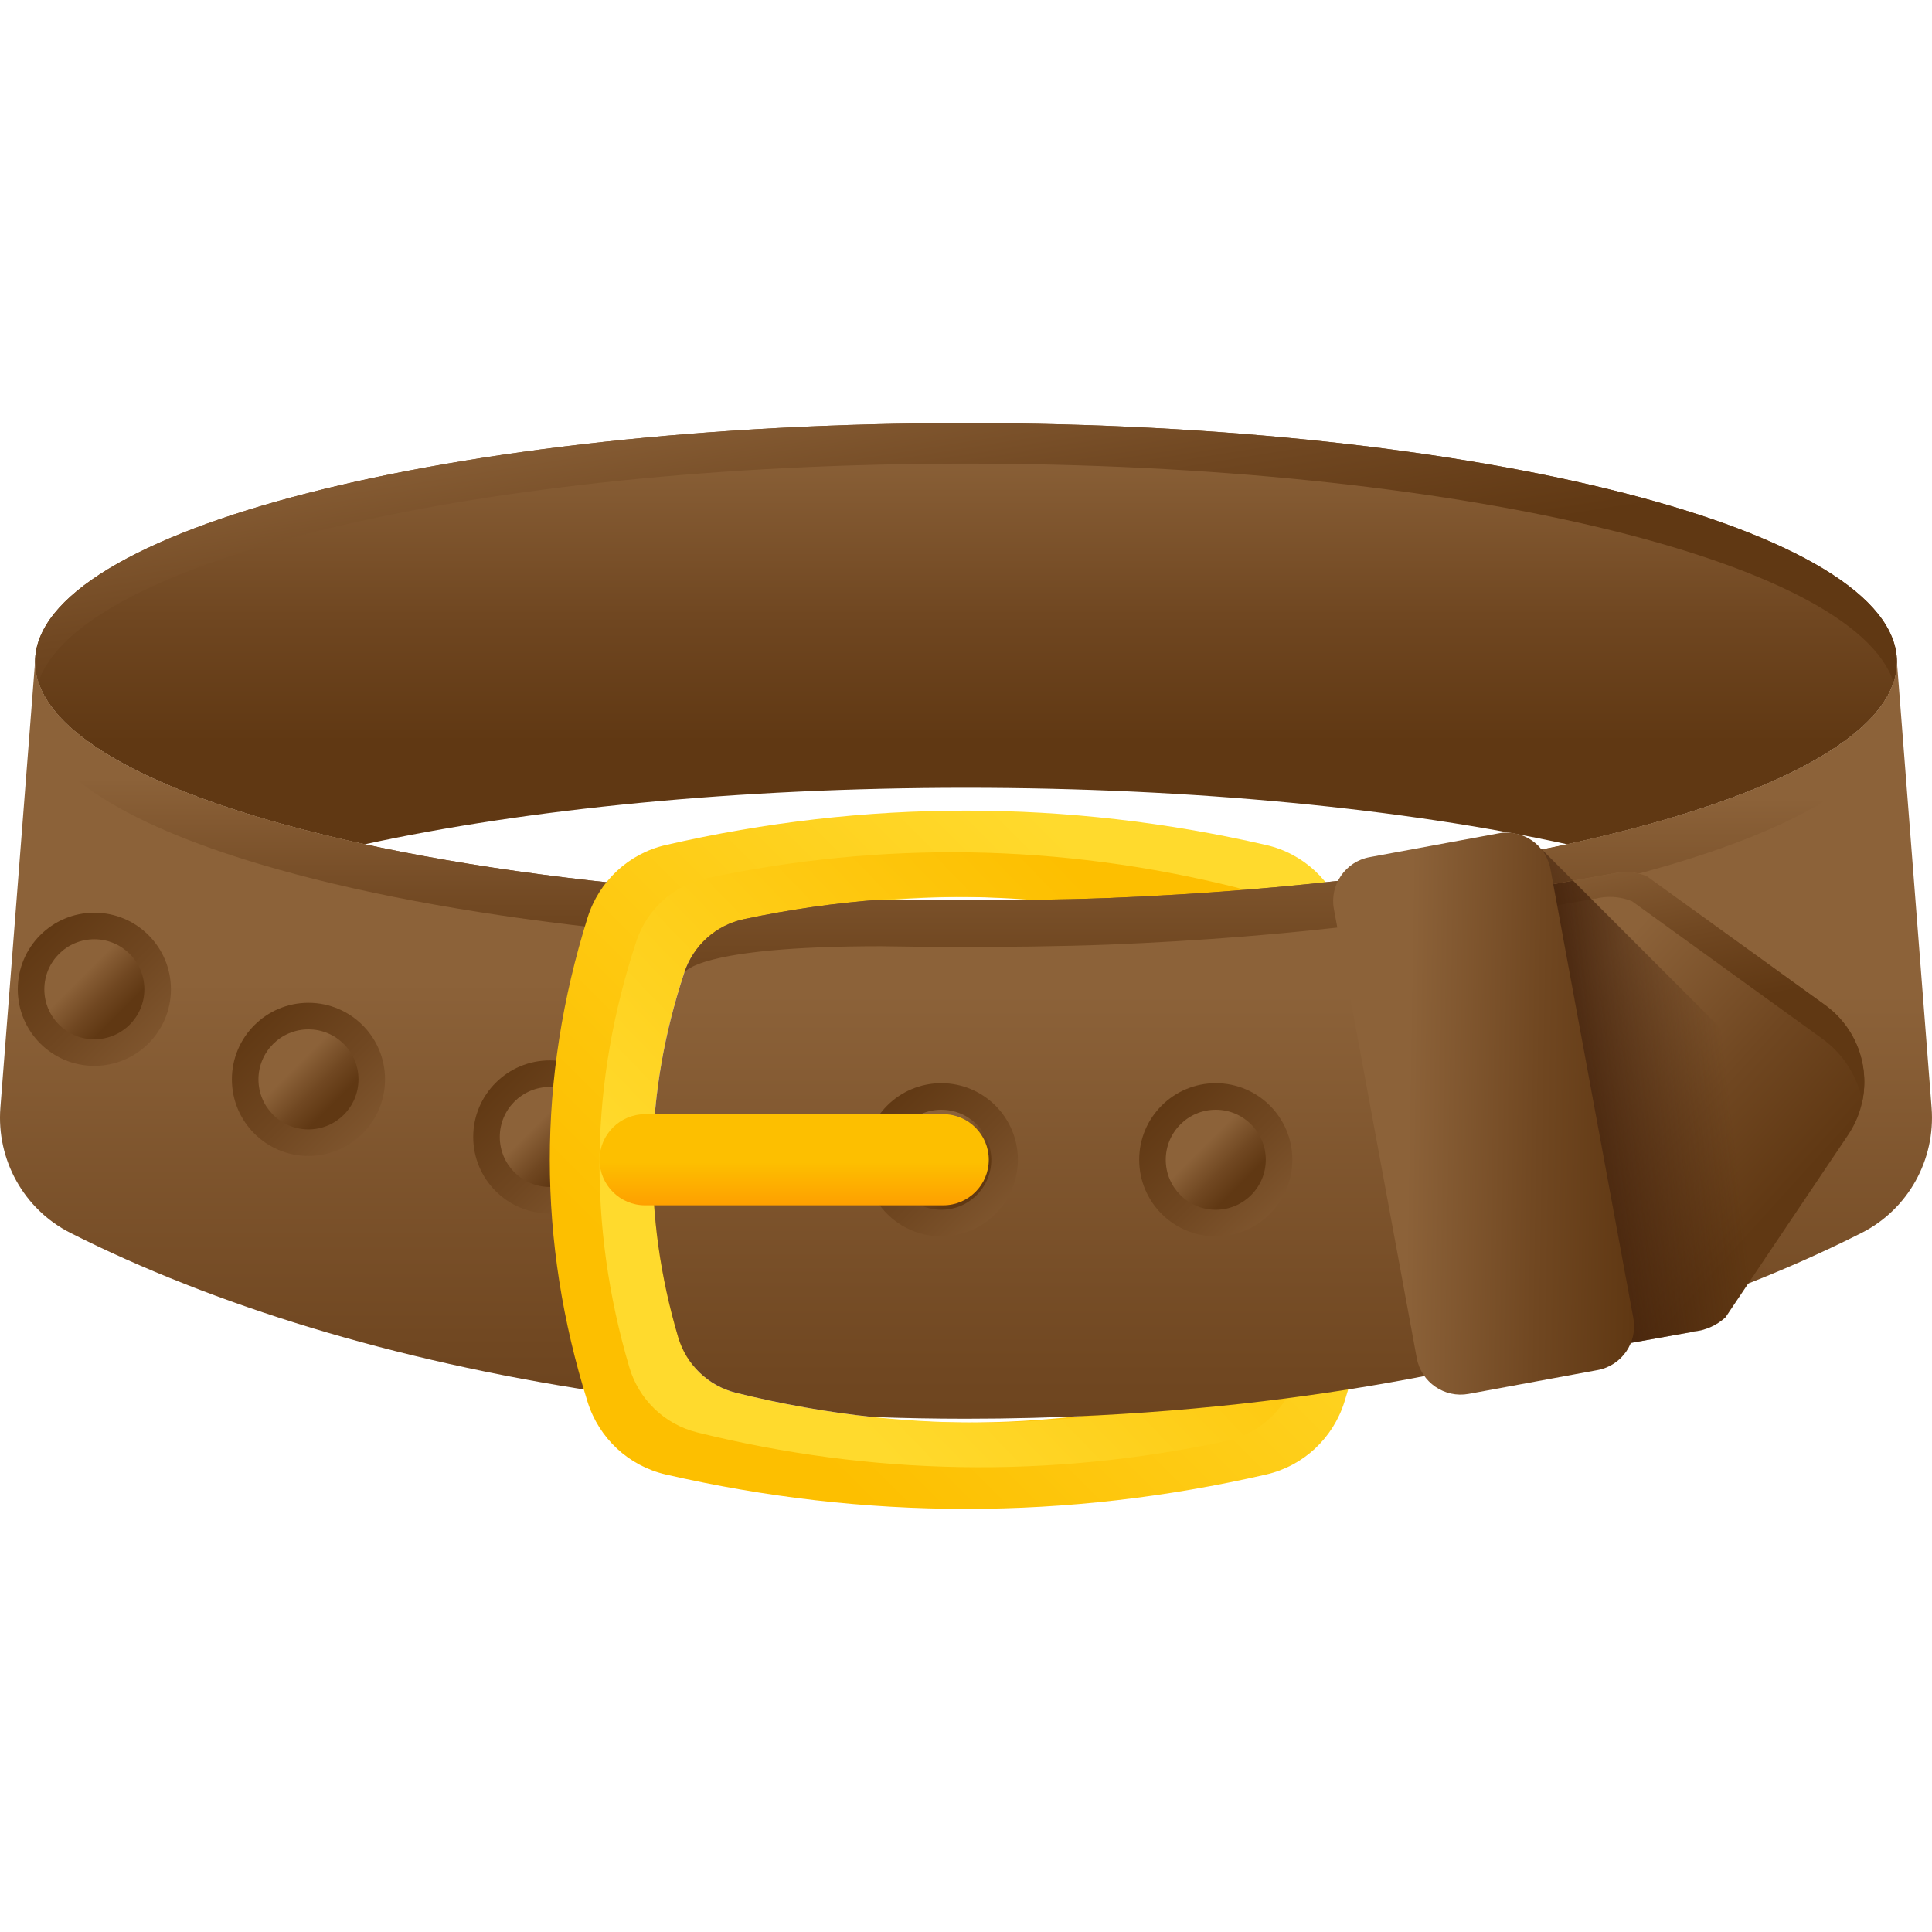 <svg id="Capa_1" enable-background="new 0 0 510 510" height="512" viewBox="0 0 510 510" width="512" xmlns="http://www.w3.org/2000/svg" xmlns:xlink="http://www.w3.org/1999/xlink"><linearGradient id="lg1"><stop offset="0" stop-color="#8c6239"/><stop offset=".577" stop-color="#704721"/><stop offset="1" stop-color="#603813"/></linearGradient><linearGradient id="SVGID_1_" gradientUnits="userSpaceOnUse" x1="255" x2="255" xlink:href="#lg1" y1="116.703" y2="195.895"/><linearGradient id="SVGID_2_" gradientUnits="userSpaceOnUse" x1="241.67" x2="253.03" xlink:href="#lg1" y1="91.624" y2="162.456"/><linearGradient id="SVGID_3_" gradientTransform="matrix(-1 0 0 1 510 0)" gradientUnits="userSpaceOnUse" x1="428.573" x2="428.573" xlink:href="#lg1" y1="258.88" y2="427.232"/><linearGradient id="SVGID_4_" gradientUnits="userSpaceOnUse" x1="86.055" x2="86.055" xlink:href="#lg1" y1="205.396" y2="266.737"/><linearGradient id="SVGID_5_" gradientUnits="userSpaceOnUse" x1="107.739" x2="66.222" xlink:href="#lg1" y1="311.241" y2="269.724"/><linearGradient id="SVGID_6_" gradientUnits="userSpaceOnUse" x1="78.044" x2="87.95" xlink:href="#lg1" y1="281.546" y2="291.452"/><linearGradient id="SVGID_7_" gradientUnits="userSpaceOnUse" x1="51.219" x2="9.702" xlink:href="#lg1" y1="287.459" y2="245.942"/><linearGradient id="SVGID_8_" gradientUnits="userSpaceOnUse" x1="21.524" x2="31.43" xlink:href="#lg1" y1="257.765" y2="267.67"/><linearGradient id="SVGID_9_" gradientUnits="userSpaceOnUse" x1="171.442" x2="129.925" xlink:href="#lg1" y1="326.44" y2="284.923"/><linearGradient id="SVGID_10_" gradientUnits="userSpaceOnUse" x1="141.748" x2="151.653" xlink:href="#lg1" y1="296.746" y2="306.651"/><linearGradient id="lg2"><stop offset="0" stop-color="#ffda2d"/><stop offset="1" stop-color="#fdbf00"/></linearGradient><linearGradient id="SVGID_11_" gradientTransform="matrix(-1 0 0 1 510 0)" gradientUnits="userSpaceOnUse" x1="199.288" x2="314.158" xlink:href="#lg2" y1="250.434" y2="365.304"/><linearGradient id="SVGID_12_" gradientTransform="matrix(1 .017 .017 -1 -4.216 505.713)" gradientUnits="userSpaceOnUse" x1="206.805" x2="307.934" xlink:href="#lg2" y1="154.813" y2="255.943"/><linearGradient id="SVGID_13_" gradientTransform="matrix(-1 0 0 1 510 0)" gradientUnits="userSpaceOnUse" x1="168.854" x2="168.854" xlink:href="#lg1" y1="262.042" y2="436.723"/><linearGradient id="SVGID_14_" gradientUnits="userSpaceOnUse" x1="274.792" x2="233.274" xlink:href="#lg1" y1="332.458" y2="290.94"/><linearGradient id="SVGID_15_" gradientUnits="userSpaceOnUse" x1="245.097" x2="255.002" xlink:href="#lg1" y1="302.763" y2="312.668"/><linearGradient id="SVGID_16_" gradientUnits="userSpaceOnUse" x1="347.244" x2="305.727" xlink:href="#lg1" y1="332.458" y2="290.94"/><linearGradient id="SVGID_17_" gradientUnits="userSpaceOnUse" x1="317.55" x2="327.455" xlink:href="#lg1" y1="302.763" y2="312.668"/><linearGradient id="SVGID_18_" gradientUnits="userSpaceOnUse" x1="209.638" x2="209.638" y1="306.814" y2="323.533"><stop offset="0" stop-color="#fdbf00"/><stop offset="1" stop-color="#ff9100"/></linearGradient><linearGradient id="SVGID_19_" gradientUnits="userSpaceOnUse" x1="340.685" x2="340.685" xlink:href="#lg1" y1="210.602" y2="282.359"/><linearGradient id="lg3"><stop offset="0" stop-color="#42210b" stop-opacity="0"/><stop offset="1" stop-color="#42210b"/></linearGradient><linearGradient id="SVGID_20_" gradientUnits="userSpaceOnUse" x1="457.554" x2="390.898" xlink:href="#lg3" y1="281.988" y2="293.515"/><linearGradient id="SVGID_21_" gradientUnits="userSpaceOnUse" x1="405.123" x2="462.257" xlink:href="#lg1" y1="274.595" y2="326.382"/><linearGradient id="SVGID_22_" gradientUnits="userSpaceOnUse" x1="432.739" x2="441.76" xlink:href="#lg1" y1="220.954" y2="267.73"/><linearGradient id="SVGID_23_" gradientUnits="userSpaceOnUse" x1="456.634" x2="411.862" xlink:href="#lg3" y1="290.051" y2="295.397"/><linearGradient id="SVGID_24_" gradientUnits="userSpaceOnUse" x1="371.639" x2="431.78" xlink:href="#lg1" y1="293.636" y2="294.638"/><g><path d="m96.283 222.872c42.82-9.304 98.209-14.918 158.717-14.918s115.897 5.614 158.717 14.918c53.226-11.565 87.027-28.834 87.027-48.131 0-34.822-110.023-63.05-245.744-63.05s-245.744 28.228-245.744 63.05c0 19.297 33.8 36.566 87.027 48.131z" fill="url(#SVGID_1_)"/><path d="m255 122.383c128.734 0 234.332 25.398 244.865 57.729.582-1.77.879-3.561.879-5.37 0-34.822-110.023-63.05-245.744-63.05s-245.744 28.227-245.744 63.049c0 1.809.297 3.6.879 5.37 10.533-32.33 116.131-57.728 244.865-57.728z" fill="url(#SVGID_2_)"/><path d="m18.618 325.471c37.919 19.145 85.39 33.699 138.644 41.798-12.439-41.547-12.158-83.505.852-125.042 1.042-3.328 2.666-6.385 4.741-9.041-36.375-3.779-68.43-9.723-93.709-17.21-37.307-11.036-59.89-25.459-59.89-41.236l-9.152 117.654c-1.072 13.752 6.195 26.863 18.514 33.077z" fill="url(#SVGID_3_)"/><g><path d="m9.256 187.043c0 15.777 22.583 30.201 59.89 41.236 23.984 7.104 54.075 12.815 88.16 16.609.266-.887.53-1.775.808-2.662 1.042-3.328 2.666-6.385 4.741-9.041-36.375-3.779-68.43-9.723-93.709-17.21-37.307-11.036-59.89-25.459-59.89-41.236v12.304z" fill="url(#SVGID_4_)"/></g><g><circle cx="81.427" cy="284.929" fill="url(#SVGID_5_)" r="20.214"/><circle cx="81.427" cy="284.929" fill="url(#SVGID_6_)" r="13.201"/></g><g><circle cx="24.907" cy="261.148" fill="url(#SVGID_7_)" r="20.214"/><circle cx="24.907" cy="261.148" fill="url(#SVGID_8_)" r="13.201"/></g><g><circle cx="145.131" cy="300.128" fill="url(#SVGID_9_)" r="20.214"/><circle cx="145.131" cy="300.128" fill="url(#SVGID_10_)" r="13.201"/></g><g><path d="m155.107 370.065c3.007 9.592 10.825 16.9 20.628 19.155 52.643 12.118 105.887 12.118 158.531 0 9.803-2.255 17.621-9.562 20.628-19.155 13.301-42.459 13.301-85.369 0-127.839-3.007-9.592-10.825-16.899-20.628-19.155-52.643-12.118-105.887-12.118-158.531 0-9.803 2.255-17.621 9.562-20.628 19.155-13.302 42.47-13.302 85.38 0 127.839zm24.707-15.816c-10.013-31.955-10.013-64.25 0-96.205 2.265-7.227 8.149-12.73 15.526-14.424 39.623-9.121 79.696-9.121 119.319 0 7.377 1.694 13.261 7.197 15.526 14.424 10.013 31.955 10.013 64.25 0 96.205-2.265 7.227-8.149 12.73-15.526 14.424-39.623 9.121-79.696 9.121-119.319 0-7.377-1.695-13.26-7.198-15.526-14.424z" fill="url(#SVGID_11_)"/><path d="m343.871 251.349c-2.505-8.483-9.283-15.042-17.879-17.17-46.154-11.436-93.037-12.218-139.547-2.327-8.662 1.84-15.655 8.17-18.441 16.564-12.329 37.177-12.959 74.95-1.876 112.527 2.505 8.483 9.283 15.042 17.879 17.17 46.154 11.436 93.037 12.218 139.547 2.327 8.662-1.841 15.655-8.17 18.441-16.564 12.329-37.187 12.959-74.95 1.876-112.527zm-14.498 104.146c-2.385 7.188-8.36 12.592-15.765 14.163-39.769 8.46-79.837 7.791-119.302-1.989-7.348-1.817-13.139-7.417-15.284-14.681-9.479-32.117-8.941-64.408 1.604-96.191 2.385-7.188 8.36-12.592 15.765-14.163 39.769-8.459 79.837-7.791 119.302 1.989 7.348 1.817 13.139 7.417 15.284 14.681 9.479 32.117 8.941 64.408-1.604 96.191z" fill="url(#SVGID_12_)"/></g><path d="m179.022 352.986c2.145 7.267 7.939 12.87 15.286 14.684 11.978 2.967 24.016 5.102 36.084 6.385 8.129.301 16.328.451 24.607.451 11.767 0 23.395-.301 34.841-.892 16.99-.882 33.589-2.386 49.706-4.481 58.607-7.618 110.819-22.954 151.835-43.662 12.319-6.215 19.586-19.325 18.513-33.077l-9.151-117.655c0 15.777-22.583 30.201-59.89 41.236-29.539 8.74-68.32 15.386-112.443 18.934-11.607.932-23.585 1.654-35.864 2.145-5.954.231-12.95.401-20.388.501-12.91.17-27.153.14-39.633-.08-12.058.882-24.106 2.606-36.134 5.162-7.407 1.564-13.381 6.966-15.767 14.163-10.542 31.785-11.084 64.071-1.602 96.186z" fill="url(#SVGID_13_)"/><g><circle cx="248.48" cy="306.146" fill="url(#SVGID_14_)" r="20.214"/><circle cx="248.48" cy="306.146" fill="url(#SVGID_15_)" r="13.201"/></g><g><circle cx="320.932" cy="306.146" fill="url(#SVGID_16_)" r="20.214"/><circle cx="320.932" cy="306.146" fill="url(#SVGID_17_)" r="13.201"/></g><path d="m248.986 318.174h-78.696c-6.643 0-12.028-5.385-12.028-12.028 0-6.643 5.385-12.028 12.028-12.028h78.696c6.643 0 12.028 5.385 12.028 12.028 0 6.643-5.385 12.028-12.028 12.028z" fill="url(#SVGID_18_)"/><path d="m232.527 249.78c12.479.22 26.722.251 39.633.08 7.437-.1 14.434-.271 20.388-.501 12.279-.491 24.257-1.213 35.864-2.145 44.123-3.548 82.904-10.194 112.443-18.934 37.307-11.036 59.89-25.459 59.89-41.236v-12.305c0 15.777-22.583 30.201-59.89 41.236-29.539 8.74-68.32 15.386-112.443 18.934-11.607.932-23.585 1.654-35.864 2.145-5.954.231-12.95.401-20.388.501-12.91.17-27.153.14-39.633-.08-12.058.882-24.106 2.606-36.134 5.162-7.407 1.564-13.381 6.966-15.767 14.163 0 .001 2.966-7.02 51.901-7.02z" fill="url(#SVGID_19_)"/><path d="m407.022 224.245c-4.287.867-8.687 1.698-13.198 2.491v132.754c36.679-8.373 69.703-19.955 97.558-34.019 3.684-1.859 6.905-4.344 9.597-7.269z" fill="url(#SVGID_20_)"/><g><path d="m481.749 265.283-47.04-33.991c-3.116-1.257-6.277-1.364-9.146-.611l-.009-.052-36.984 6.6 21.576 120.897 36.984-6.6-.009-.052c2.952-.286 5.881-1.48 8.37-3.737l32.378-48.164c7.536-11.211 4.829-26.378-6.12-34.29z" fill="url(#SVGID_21_)"/><path d="m421.047 237.201.01.056c3.063-.803 6.438-.69 9.765.653l50.225 36.293c5.696 4.116 9.295 10.072 10.566 16.48 1.944-9.39-1.626-19.447-9.863-25.399l-47.04-33.991c-3.116-1.257-6.277-1.364-9.146-.611l-.009-.052-36.984 6.6.998 5.59z" fill="url(#SVGID_22_)"/></g><path d="m485.65 302.873-70.404-70.404-26.675 4.761 21.576 120.897 36.984-6.6-.009-.052c2.952-.286 5.881-1.48 8.369-3.737z" fill="url(#SVGID_23_)"/><path d="m421.729 361.668-34.033 6.281c-6.389 1.179-12.525-3.044-13.704-9.434l-21.879-118.543c-1.179-6.389 3.044-12.525 9.434-13.704l34.033-6.281c6.389-1.179 12.525 3.044 13.704 9.434l21.879 118.543c1.179 6.39-3.044 12.525-9.434 13.704z" fill="url(#SVGID_24_)"/></g></svg>